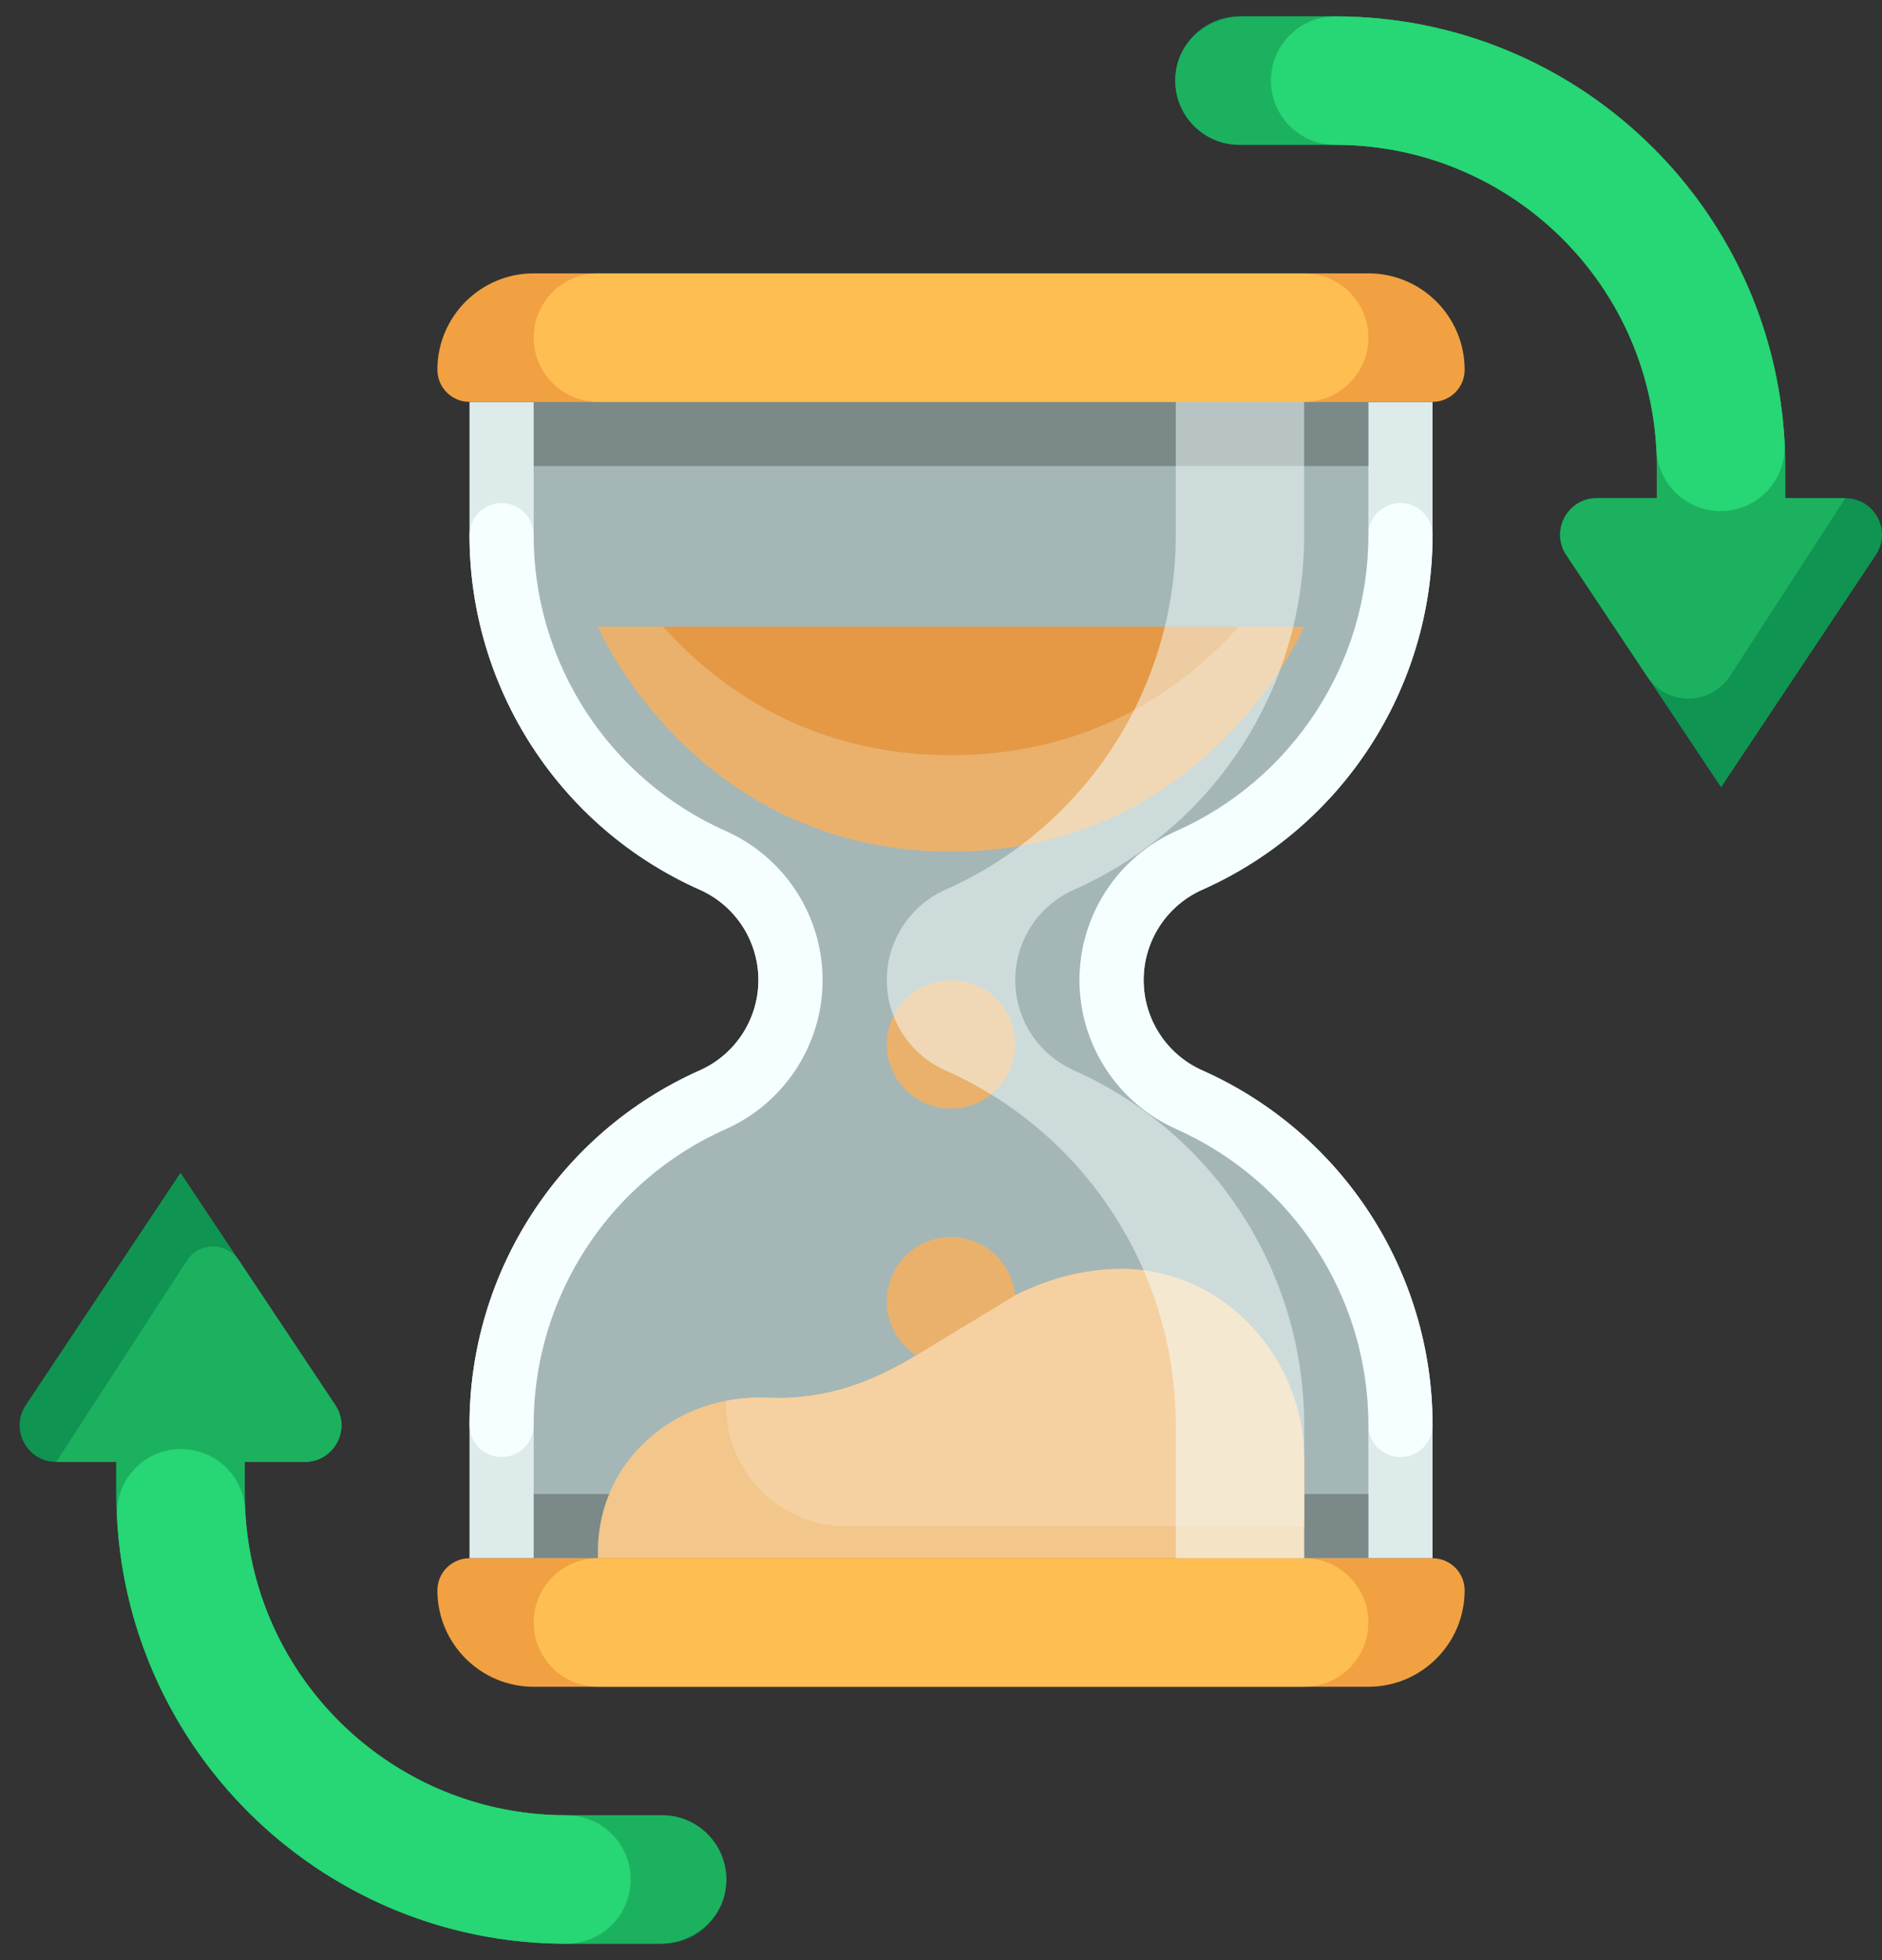<svg width="49" height="51" viewBox="0 0 49 51" fill="none" xmlns="http://www.w3.org/2000/svg">
<rect x="0" y="0" width="49" height="51" fill="#333333" stroke="none"/>
<path d="M37.298 10.457V13.926C37.298 17.916 34.949 21.531 31.304 23.151C30.375 23.564 29.776 24.485 29.776 25.502C29.776 26.518 30.374 27.439 31.304 27.852C34.95 29.472 37.298 33.088 37.298 37.077V40.547H12.224V37.077C12.224 33.088 14.573 29.473 18.218 27.852C19.147 27.439 19.746 26.518 19.746 25.502C19.746 24.485 19.148 23.564 18.218 23.151C14.572 21.532 12.224 17.916 12.224 13.926V10.457H37.298Z" fill="#DEEBEB"/>
<path d="M13.059 37.912C12.597 37.912 12.224 37.538 12.224 37.076C12.224 33.091 14.576 29.47 18.219 27.851C19.147 27.439 19.746 26.516 19.746 25.501C19.746 24.485 19.147 23.562 18.219 23.15C14.577 21.531 12.224 17.91 12.224 13.925C12.224 13.464 12.597 13.09 13.059 13.09C13.522 13.09 13.895 13.464 13.895 13.925C13.895 17.25 15.859 20.272 18.897 21.623C20.428 22.302 21.418 23.823 21.418 25.5C21.418 27.177 20.428 28.698 18.898 29.378C15.859 30.729 13.895 33.75 13.895 37.075C13.895 37.537 13.522 37.912 13.059 37.912Z" fill="#F5FFFF"/>
<path d="M36.462 37.912C36 37.912 35.626 37.538 35.626 37.076C35.626 33.75 33.662 30.73 30.624 29.38C29.094 28.699 28.104 27.176 28.104 25.501C28.104 23.826 29.094 22.303 30.624 21.623C33.663 20.272 35.626 17.251 35.626 13.925C35.626 13.464 36 13.09 36.462 13.09C36.925 13.09 37.298 13.464 37.298 13.925C37.298 17.911 34.945 21.532 31.303 23.15C30.375 23.562 29.776 24.485 29.776 25.501C29.776 26.516 30.376 27.439 31.303 27.852C34.944 29.47 37.298 33.091 37.298 37.076C37.298 37.538 36.925 37.912 36.462 37.912Z" fill="#F5FFFF"/>
<path d="M13.895 40.546V37.076C13.895 33.75 15.859 30.73 18.897 29.38C20.428 28.699 21.418 27.177 21.418 25.502C21.418 23.826 20.428 22.304 18.897 21.623C15.858 20.273 13.895 17.252 13.895 13.926V10.456H35.627V13.926C35.627 17.252 33.662 20.273 30.624 21.623C29.094 22.303 28.104 23.826 28.104 25.502C28.104 27.177 29.094 28.699 30.624 29.38C33.663 30.73 35.627 33.751 35.627 37.076V40.546H13.895Z" fill="#A4B7B6"/>
<path d="M13.895 38.874H35.627V40.546H13.895V38.874Z" fill="#7B8989"/>
<path d="M15.567 40.546V40.374C15.567 38.004 17.598 36.262 19.966 36.369C20.172 36.378 20.377 36.377 20.582 36.366C21.895 36.297 22.913 35.83 23.858 35.265L26.425 33.708C27.162 33.342 27.971 33.074 28.94 33.023L28.989 33.02C31.727 32.898 33.955 35.231 33.955 37.971V40.545L15.567 40.546Z" fill="#F3C68B"/>
<path d="M13.895 10.456H35.627V12.127H13.895V10.456Z" fill="#7B8989"/>
<path d="M13.895 7.113H35.627C37.011 7.113 38.134 8.237 38.134 9.621C38.134 10.082 37.76 10.457 37.298 10.457H12.223C11.762 10.457 11.388 10.082 11.388 9.621C11.388 8.237 12.511 7.113 13.895 7.113Z" fill="#F1A141"/>
<path d="M12.223 40.546H37.298C37.76 40.546 38.134 40.921 38.134 41.382C38.134 42.766 37.011 43.89 35.627 43.89H13.895C12.511 43.89 11.388 42.766 11.388 41.382C11.388 40.921 11.762 40.546 12.223 40.546Z" fill="#F1A141"/>
<path d="M32.272 0.426H34.762C41.234 0.426 46.481 5.673 46.481 12.145V12.963H48.047C48.807 12.963 49.26 13.81 48.839 14.442L44.81 20.486L40.781 14.442C40.359 13.81 40.812 12.962 41.572 12.962H43.138V12.127C43.138 7.51 39.395 3.768 34.779 3.768H32.272C31.348 3.768 30.6 3.02 30.6 2.097C30.6 1.173 31.348 0.426 32.272 0.426Z" fill="#0F9452"/>
<path d="M26.433 27.173C26.433 26.25 25.684 25.502 24.761 25.502C23.838 25.502 23.089 26.25 23.089 27.173C23.089 28.096 23.838 28.845 24.761 28.845C25.684 28.845 26.433 28.096 26.433 27.173Z" fill="#EAB16C"/>
<path d="M24.761 35.532C25.684 35.532 26.433 34.783 26.433 33.86C26.433 32.937 25.684 32.188 24.761 32.188C23.838 32.188 23.089 32.937 23.089 33.86C23.089 34.783 23.838 35.532 24.761 35.532Z" fill="#EAB16C"/>
<path d="M24.761 22.158C18.074 22.158 15.566 16.307 15.566 16.307H33.956C33.956 16.307 31.448 22.158 24.761 22.158Z" fill="#EAB16C"/>
<path d="M33.955 7.113H15.567C14.643 7.113 13.895 7.861 13.895 8.784C13.895 9.707 14.643 10.456 15.567 10.456H33.955C34.878 10.456 35.627 9.707 35.627 8.784C35.627 7.861 34.878 7.113 33.955 7.113Z" fill="#FFBE51"/>
<path d="M33.955 40.546H15.567C14.643 40.546 13.895 41.294 13.895 42.217C13.895 43.141 14.643 43.889 15.567 43.889H33.955C34.878 43.889 35.627 43.141 35.627 42.217C35.627 41.294 34.878 40.546 33.955 40.546Z" fill="#FFBE51"/>
<path d="M28.989 33.022L28.94 33.024C27.971 33.075 27.162 33.344 26.425 33.709L23.858 35.266C22.913 35.831 21.895 36.298 20.582 36.367C20.377 36.378 20.172 36.379 19.966 36.37C19.603 36.353 19.25 36.385 18.91 36.451V36.586C18.91 38.312 20.309 39.711 22.035 39.711H33.955V37.973C33.955 35.233 31.726 32.9 28.989 33.022Z" fill="#F5D1A2"/>
<path d="M24.761 19.651C28.425 19.651 30.827 17.895 32.257 16.306H17.264C18.693 17.895 21.096 19.651 24.761 19.651Z" fill="#E59945"/>
<g opacity="0.5">
<path d="M27.961 23.151C31.606 21.532 33.955 17.916 33.955 13.926V10.457H30.612V13.926C30.612 17.916 28.262 21.531 24.617 23.151C23.689 23.564 23.089 24.485 23.089 25.502C23.089 26.518 23.688 27.439 24.617 27.852C28.263 29.472 30.612 33.088 30.612 37.077V40.547H33.955V37.077C33.955 33.088 31.606 29.473 27.961 27.852C27.032 27.439 26.433 26.518 26.433 25.502C26.433 24.485 27.031 23.564 27.961 23.151Z" fill="#F5FFFF"/>
</g>
<path d="M48.047 12.963H46.481V12.145C46.481 5.672 41.233 0.426 34.761 0.426H32.361C31.529 0.426 30.756 0.995 30.622 1.817C30.452 2.864 31.256 3.769 32.272 3.769H34.779C39.395 3.769 43.137 7.511 43.137 12.127V12.963H41.572C40.812 12.963 40.359 13.81 40.78 14.443L42.887 17.604C43.401 18.374 44.535 18.368 45.04 17.591L48.046 12.964L48.047 12.963Z" fill="#1CB15F"/>
<path d="M44.795 13.298C43.91 13.298 43.173 12.605 43.127 11.712C42.9 7.258 39.225 3.769 34.761 3.769C33.839 3.769 33.09 3.02 33.09 2.097C33.09 1.175 33.839 0.426 34.761 0.426C41.006 0.426 46.147 5.308 46.466 11.541C46.513 12.463 45.804 13.249 44.882 13.297C44.852 13.297 44.824 13.298 44.795 13.298Z" fill="#27D674"/>
<path d="M17.238 50.576H14.748C8.276 50.576 3.029 45.329 3.029 38.857V38.039H1.463C0.703 38.039 0.25 37.192 0.672 36.56L4.7 30.517L8.73 36.56C9.151 37.192 8.698 38.04 7.938 38.04H6.373V38.876C6.373 43.492 10.115 47.234 14.731 47.234H17.238C18.162 47.234 18.91 47.982 18.91 48.906C18.91 49.829 18.162 50.576 17.238 50.576Z" fill="#0F9452"/>
<path d="M1.463 38.039H3.029V38.857C3.029 45.33 8.277 50.576 14.748 50.576H17.149C17.981 50.576 18.754 50.007 18.887 49.185C19.058 48.138 18.254 47.233 17.238 47.233H14.731C10.114 47.233 6.373 43.491 6.373 38.875V38.039H7.938C8.698 38.039 9.151 37.192 8.73 36.559L6.219 32.793C5.896 32.309 5.182 32.313 4.866 32.802L1.463 38.039Z" fill="#1CB15F"/>
<path d="M4.716 37.704C5.6 37.704 6.338 38.398 6.384 39.29C6.611 43.744 10.286 47.233 14.749 47.233C15.672 47.233 16.421 47.982 16.421 48.905C16.421 49.828 15.672 50.576 14.749 50.576C8.505 50.576 3.364 45.694 3.045 39.461C2.998 38.539 3.707 37.753 4.629 37.706C4.658 37.705 4.687 37.704 4.716 37.704Z" fill="#27D674"/>
</svg>

